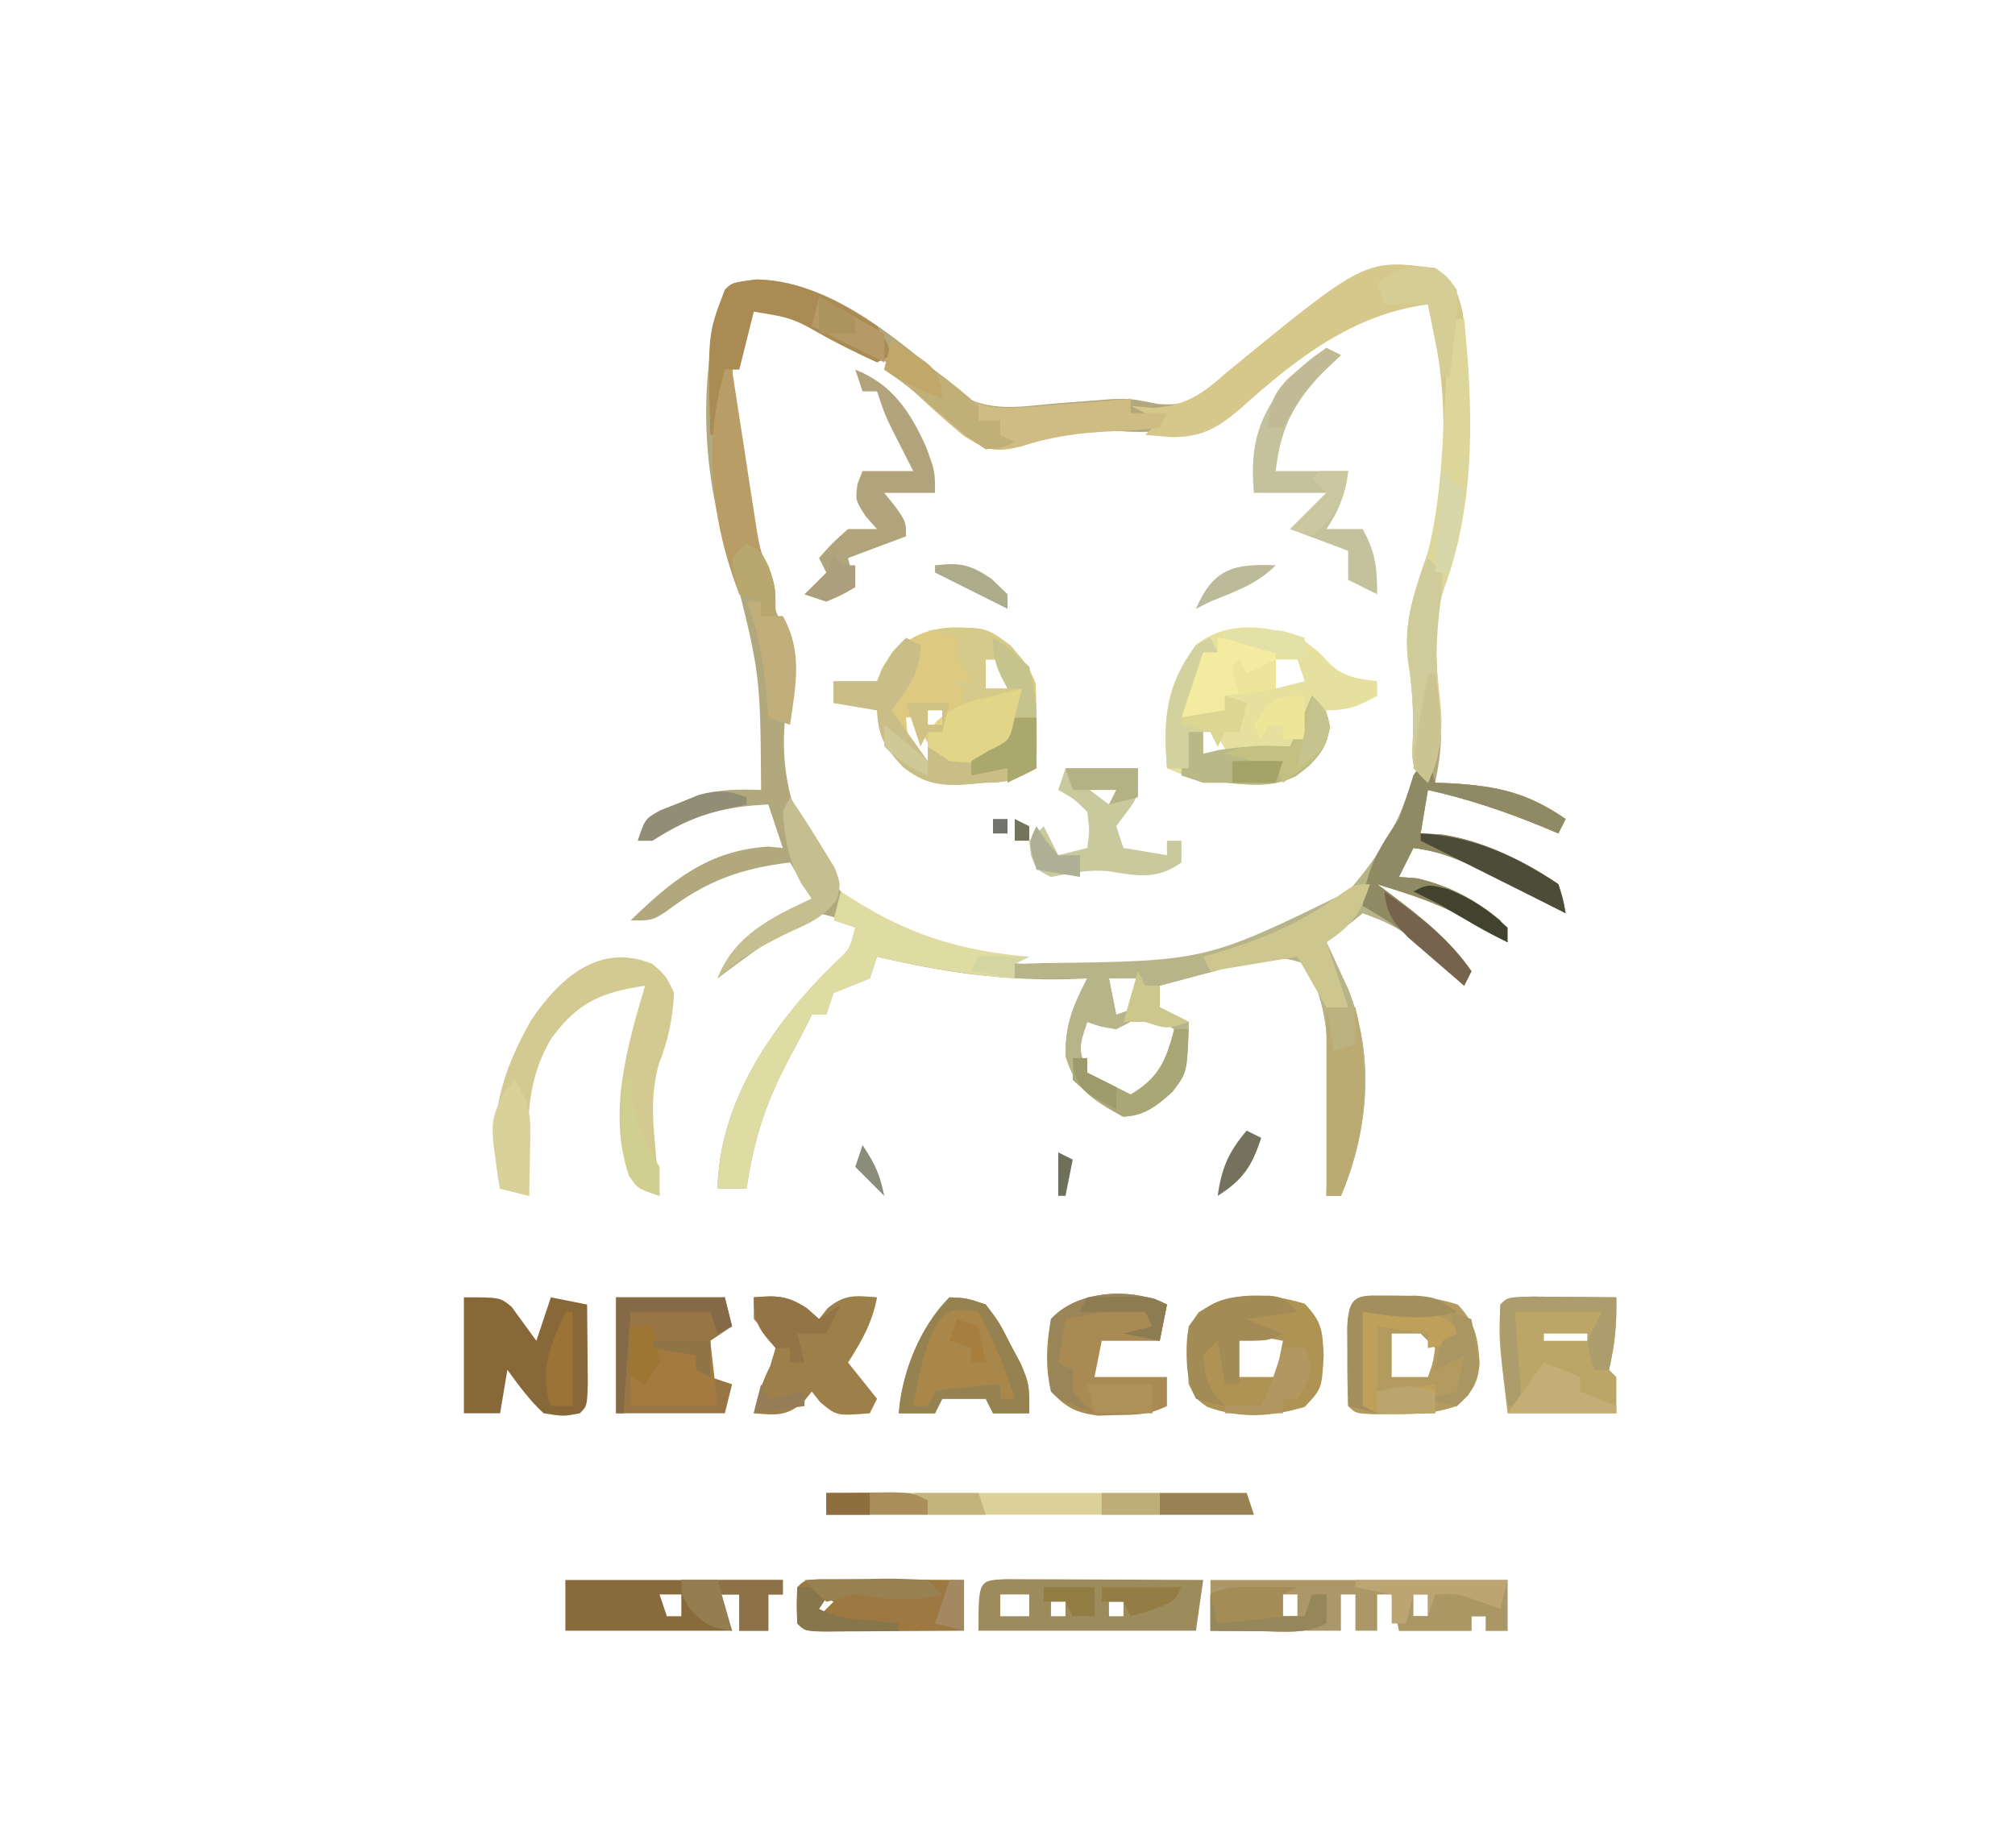 <?xml version="1.0" encoding="UTF-8"?>
<svg version="1.1" xmlns="http://www.w3.org/2000/svg" width="278" height="255">
<path d="M0 0 C2.551 1.783 2.997 2.99 3.766 6.047 C5.445 18.888 4.859 30.451 1.309 42.927 C-0.357 49.284 0.021 54.989 0.738 61.477 C0.992 64.886 0.712 67.671 0 71 C0.713 71.026 1.426 71.052 2.16 71.078 C8.569 71.458 12.7 72.349 18 76 C17.67 76.66 17.34 77.32 17 78 C16.371 77.734 15.742 77.469 15.094 77.195 C9.771 74.999 4.621 73.249 -1 72 C-1.33 73.98 -1.66 75.96 -2 78 C-1.093 78.041 -0.185 78.082 0.75 78.125 C6.556 78.949 12.175 81.75 17 85 C17.655 87.104 17.655 87.104 18 89 C16.903 88.434 15.806 87.868 14.676 87.285 C13.222 86.544 11.767 85.803 10.312 85.062 C9.591 84.689 8.87 84.316 8.127 83.932 C4.435 82.06 1.163 80.517 -3 80 C-3.99 81.98 -3.99 81.98 -5 84 C-4.175 84.062 -3.35 84.124 -2.5 84.188 C1.919 85.213 5.496 87.107 9 90 C9.33 90.99 9.66 91.98 10 93 C7.837 91.959 5.821 90.883 3.812 89.562 C0.045 87.47 -3.892 86.262 -8 85 C-7.397 85.447 -6.793 85.895 -6.172 86.355 C-1.898 89.588 1.903 92.556 5 97 C4.67 97.66 4.34 98.32 4 99 C3.408 98.446 2.817 97.891 2.207 97.32 C1.417 96.596 0.627 95.871 -0.188 95.125 C-0.965 94.406 -1.742 93.686 -2.543 92.945 C-4.977 91.018 -7.075 89.987 -10 89 C-11.65 90.32 -13.3 91.64 -15 93 C-14.584 93.888 -14.584 93.888 -14.16 94.793 C-13.617 95.978 -13.617 95.978 -13.062 97.188 C-12.703 97.965 -12.343 98.742 -11.973 99.543 C-8.311 108.792 -9.176 118.986 -13 128 C-13.66 128 -14.32 128 -15 128 C-14.984 127.35 -14.969 126.701 -14.952 126.031 C-14.889 123.042 -14.851 120.052 -14.812 117.062 C-14.787 116.041 -14.762 115.019 -14.736 113.967 C-14.678 107.889 -14.636 101.311 -18 96 C-22.181 94.237 -26.067 95.796 -30.25 96.938 C-30.995 97.133 -31.74 97.328 -32.508 97.529 C-34.341 98.011 -36.171 98.504 -38 99 C-38 99.99 -38 100.98 -38 102 C-36.02 102.99 -36.02 102.99 -34 104 C-34.237 110.984 -34.237 110.984 -36.262 113.68 C-38.4 115.586 -40.133 116.974 -43.062 117.062 C-47.214 114.786 -49.583 113.381 -51 108.688 C-51 104.23 -50.006 101.931 -48 98 C-48.837 98.035 -49.673 98.07 -50.535 98.105 C-59.829 98.322 -67.969 97.125 -77 95 C-77.495 96.485 -77.495 96.485 -78 98 C-79.667 98.667 -81.333 99.333 -83 100 C-83.33 100.99 -83.66 101.98 -84 103 C-84.66 103 -85.32 103 -86 103 C-86.278 103.565 -86.557 104.129 -86.844 104.711 C-87.611 106.229 -88.402 107.735 -89.219 109.227 C-92.339 115.068 -94.066 120.448 -95 127 C-96.32 127 -97.64 127 -99 127 C-98.755 114.77 -91.16 103.994 -82.688 95.75 C-80.762 94.005 -80.762 94.005 -80 91 C-82.219 89.718 -82.219 89.718 -85 89 C-87.625 89.948 -87.625 89.948 -90.062 91.688 C-90.899 92.228 -91.736 92.768 -92.598 93.324 C-94.769 94.839 -96.897 96.392 -99 98 C-96.663 92.051 -91.548 89.581 -86 87 C-86.99 85.35 -87.98 83.7 -89 82 C-95.862 82.831 -100.566 84.567 -106.09 88.758 C-108 90 -108 90 -111 90 C-105.284 84.451 -100.259 80.329 -92 79.812 C-91.01 79.905 -91.01 79.905 -90 80 C-90.99 77.03 -90.99 77.03 -92 74 C-98.468 74.293 -102.536 75.543 -108 79 C-108.66 79 -109.32 79 -110 79 C-109 76 -109 76 -106.926 74.832 C-106.063 74.496 -105.201 74.159 -104.312 73.812 C-103.463 73.468 -102.614 73.124 -101.738 72.77 C-98.715 71.92 -96.126 71.867 -93 72 C-93.095 56.004 -93.095 56.004 -97.012 40.633 C-101.246 29.353 -101.869 14.39 -98 3 C-97 2 -97 2 -93.688 1.562 C-83.869 1.703 -75.182 8.962 -68 15 C-67.305 15.736 -66.61 16.472 -65.895 17.23 C-61.508 19.912 -57.617 19.149 -52.625 18.688 C-50.784 18.539 -48.943 18.397 -47.102 18.262 C-46.224 18.195 -45.346 18.127 -44.442 18.058 C-42 18 -42 18 -38.223 18.738 C-34.521 19.039 -33.183 18.23 -30.371 15.887 C-29.857 15.429 -29.342 14.971 -28.812 14.5 C-27.688 13.567 -26.559 12.64 -25.426 11.719 C-24.859 11.257 -24.293 10.796 -23.709 10.32 C-17.48 5.509 -8.261 -1.087 0 0 Z M-10.375 6.75 C-10.993 7.055 -11.611 7.36 -12.248 7.674 C-16.354 9.812 -19.577 12.302 -22.968 15.431 C-29.234 21.129 -33.705 22.873 -42.25 22.562 C-44.781 22.406 -47.309 22.227 -49.837 22.043 C-52.633 21.987 -54.933 22.656 -57.562 23.562 C-59.781 24.129 -59.781 24.129 -62 24 C-66.118 21.485 -69.467 18.263 -73 15 C-78.38 10.928 -84.435 6.82 -91 5 C-93.201 5.332 -93.201 5.332 -95 6 C-95.33 7.155 -95.66 8.31 -96 9.5 C-96.278 10.475 -96.278 10.475 -96.562 11.469 C-97.771 18.461 -96.672 24.955 -95.25 31.812 C-95.073 32.697 -94.896 33.581 -94.714 34.492 C-93.736 39.183 -92.562 43.51 -90.688 47.938 C-88.584 53.118 -89.131 57.393 -89.746 62.867 C-90.455 71.612 -87.51 79.245 -82 86 C-69.664 96.995 -53.688 96.886 -38 96 C-26.167 94.924 -15.974 92.092 -8.062 82.688 C-2.317 74.584 -0.847 66.374 -2.375 56.602 C-3.393 50.049 -2.113 45.411 0.008 39.164 C1.388 34.763 1.832 30.59 2 26 C2.04 25.105 2.08 24.211 2.121 23.289 C2.272 16.952 1.495 11.153 0 5 C-4.102 3.279 -6.562 4.848 -10.375 6.75 Z M-45 98 C-44.67 99.65 -44.34 101.3 -44 103 C-43.01 102.67 -42.02 102.34 -41 102 C-41 100.68 -41 99.36 -41 98 C-42.32 98 -43.64 98 -45 98 Z M-40 103 C-41.35 103.633 -42.684 104.301 -44 105 C-46.25 104.625 -46.25 104.625 -48 104 C-49.213 107.603 -49.213 107.603 -48 111 C-45.022 113.263 -45.022 113.263 -42 115 C-38.649 112.766 -37.184 111.738 -36.188 107.75 C-36.126 106.843 -36.064 105.935 -36 105 C-37.765 103.783 -37.765 103.783 -40 103 Z " fill="#B2A87E" transform="translate(198,37)"/>
<path d="M0 0 C0.495 1.98 0.495 1.98 1 4 C1.713 4.026 2.426 4.052 3.16 4.078 C9.569 4.458 13.7 5.349 19 9 C18.67 9.66 18.34 10.32 18 11 C17.371 10.734 16.742 10.469 16.094 10.195 C10.771 7.999 5.621 6.249 0 5 C-0.33 6.98 -0.66 8.96 -1 11 C0.361 11.062 0.361 11.062 1.75 11.125 C7.556 11.949 13.175 14.75 18 18 C18.655 20.104 18.655 20.104 19 22 C17.903 21.434 16.806 20.868 15.676 20.285 C14.222 19.544 12.767 18.803 11.312 18.062 C10.591 17.689 9.87 17.316 9.127 16.932 C5.435 15.06 2.163 13.517 -2 13 C-2.66 14.32 -3.32 15.64 -4 17 C-3.175 17.062 -2.35 17.124 -1.5 17.188 C2.919 18.213 6.496 20.107 10 23 C10.495 24.485 10.495 24.485 11 26 C8.837 24.959 6.821 23.883 4.812 22.562 C1.045 20.47 -2.892 19.262 -7 18 C-6.397 18.447 -5.793 18.895 -5.172 19.355 C-0.898 22.588 2.903 25.556 6 30 C5.67 30.66 5.34 31.32 5 32 C4.408 31.446 3.817 30.891 3.207 30.32 C2.417 29.596 1.627 28.871 0.812 28.125 C0.035 27.406 -0.742 26.686 -1.543 25.945 C-3.977 24.018 -6.075 22.987 -9 22 C-10.65 23.32 -12.3 24.64 -14 26 C-13.723 26.592 -13.446 27.183 -13.16 27.793 C-12.617 28.978 -12.617 28.978 -12.062 30.188 C-11.523 31.353 -11.523 31.353 -10.973 32.543 C-7.311 41.792 -8.176 51.986 -12 61 C-12.66 61 -13.32 61 -14 61 C-13.976 60.026 -13.976 60.026 -13.952 59.031 C-13.889 56.042 -13.851 53.052 -13.812 50.062 C-13.787 49.041 -13.762 48.019 -13.736 46.967 C-13.678 40.889 -13.636 34.311 -17 29 C-21.181 27.237 -25.067 28.796 -29.25 29.938 C-30.368 30.23 -30.368 30.23 -31.508 30.529 C-33.341 31.011 -35.171 31.504 -37 32 C-37 32.99 -37 33.98 -37 35 C-35.68 35.66 -34.36 36.32 -33 37 C-33.237 43.984 -33.237 43.984 -35.262 46.68 C-37.4 48.586 -39.133 49.974 -42.062 50.062 C-46.214 47.786 -48.583 46.381 -50 41.688 C-50 37.23 -49.006 34.931 -47 31 C-50.3 31 -53.6 31 -57 31 C-57 30.34 -57 29.68 -57 29 C-55.742 28.963 -54.484 28.925 -53.188 28.887 C-30.639 28.618 -30.639 28.618 -11 19 C-6.771 14.139 -3.68 9.261 -2 3 C-1.34 2.01 -0.68 1.02 0 0 Z M-44 31 C-43.67 32.65 -43.34 34.3 -43 36 C-42.01 35.67 -41.02 35.34 -40 35 C-40 33.68 -40 32.36 -40 31 C-41.32 31 -42.64 31 -44 31 Z M-39 36 C-40.35 36.633 -41.684 37.301 -43 38 C-45.25 37.625 -45.25 37.625 -47 37 C-48.213 40.603 -48.213 40.603 -47 44 C-44.022 46.263 -44.022 46.263 -41 48 C-37.649 45.766 -36.184 44.738 -35.188 40.75 C-35.126 39.843 -35.064 38.935 -35 38 C-36.765 36.783 -36.765 36.783 -39 36 Z " fill="#B7B489" transform="translate(197,104)"/>
<path d="M0 0 C2.188 1.688 2.188 1.688 3.688 3.312 C5.703 5.16 7.526 5.328 10.188 5.688 C10.188 6.348 10.188 7.008 10.188 7.688 C7.54 9.148 6.293 9.688 3.188 9.688 C3.311 10.409 3.435 11.131 3.562 11.875 C3.188 14.688 3.188 14.688 0.688 17.5 C-3.123 20.396 -6.153 20.069 -10.812 19.688 C-11.803 19.688 -12.793 19.688 -13.812 19.688 C-15.495 19.062 -17.165 18.4 -18.812 17.688 C-19.314 10.764 -19.043 6.328 -14.812 0.688 C-10.656 -2.727 -4.613 -2.153 0 0 Z M-3.812 2.688 C-3.812 4.008 -3.812 5.327 -3.812 6.688 C-2.493 6.357 -1.173 6.027 0.188 5.688 C-0.142 4.697 -0.472 3.708 -0.812 2.688 C-1.802 2.688 -2.792 2.688 -3.812 2.688 Z M-13.812 11.688 C-13.812 13.008 -13.812 14.328 -13.812 15.688 C-12.492 16.017 -11.172 16.348 -9.812 16.688 C-10.781 15.003 -11.782 13.336 -12.812 11.688 C-13.143 11.688 -13.473 11.688 -13.812 11.688 Z " fill="#E5E09D" transform="translate(179.812,88.312)"/>
<path d="M0 0 C3.243 1.699 5.519 3.764 6.875 7.25 C7.053 11.17 7.077 15.077 7 19 C4.353 20.461 3.106 21 0 21 C-1.258 21.103 -2.516 21.206 -3.812 21.312 C-7.058 21.312 -8.861 20.804 -11.438 18.812 C-13.999 16.001 -14.787 14.728 -15 11 C-17.97 10.505 -17.97 10.505 -21 10 C-21 9.01 -21 8.02 -21 7 C-19.02 7 -17.04 7 -15 7 C-14.773 6.402 -14.546 5.804 -14.312 5.188 C-11.161 -0.065 -5.782 -1.208 0 0 Z M0 4 C0 5.32 0 6.64 0 8 C0.99 8 1.98 8 3 8 C2.67 6.68 2.34 5.36 2 4 C1.34 4 0.68 4 0 4 Z M-8 11 C-8 11.66 -8 12.32 -8 13 C-7.34 13 -6.68 13 -6 13 C-6 12.34 -6 11.68 -6 11 C-6.66 11 -7.32 11 -8 11 Z M-11 12 C-10.812 14.445 -10.812 14.445 -10 17 C-8.032 18.36 -8.032 18.36 -6 19 C-7.98 15.535 -7.98 15.535 -10 12 C-10.33 12 -10.66 12 -11 12 Z " fill="#DDCA80" transform="translate(136,87)"/>
<path d="M0 0 C2.551 1.783 2.997 2.99 3.766 6.047 C5.445 18.884 4.869 30.456 1.307 42.927 C-0.367 49.294 0.059 54.986 0.836 61.477 C1.009 65.183 0.395 67.592 -1 71 C-3 69 -3 69 -3.16 66.969 C-3.128 66.154 -3.096 65.339 -3.062 64.5 C-2.966 60.932 -3.169 57.704 -3.75 54.188 C-4.388 48.693 -2.746 44.328 -0.992 39.164 C0.388 34.763 0.832 30.59 1 26 C1.04 25.105 1.08 24.211 1.121 23.289 C1.272 16.952 0.495 11.153 -1 5 C-11.398 6.36 -19.266 12.557 -26.877 19.392 C-30.081 22.109 -32.15 23.315 -36.426 23.32 C-37.605 23.215 -38.785 23.109 -40 23 C-39.34 22.34 -38.68 21.68 -38 21 C-39.32 20.34 -40.64 19.68 -42 19 C-40.973 19.094 -39.945 19.188 -38.887 19.285 C-34.284 18.947 -32.15 17.353 -28.812 14.438 C-9.682 -1.274 -9.682 -1.274 0 0 Z " fill="#D6C78B" transform="translate(198,37)"/>
<path d="M0 0 C13.53 0 27.06 0 41 0 C41 2.31 41 4.62 41 7 C40.01 7 39.02 7 38 7 C38 6.34 38 5.68 38 5 C37.34 5 36.68 5 36 5 C36 5.66 36 6.32 36 7 C32.7 7 29.4 7 26 7 C25.67 5.35 25.34 3.7 25 2 C24.34 2 23.68 2 23 2 C23 3.65 23 5.3 23 7 C22.01 7 21.02 7 20 7 C20 5.35 20 3.7 20 2 C19.34 2 18.68 2 18 2 C18 3.65 18 5.3 18 7 C12.06 7 6.12 7 0 7 C0 4.69 0 2.38 0 0 Z M10 2 C10 2.99 10 3.98 10 5 C10.66 5 11.32 5 12 5 C12 4.01 12 3.02 12 2 C11.34 2 10.68 2 10 2 Z M28 2 C28 2.99 28 3.98 28 5 C28.66 5 29.32 5 30 5 C30 4.01 30 3.02 30 2 C29.34 2 28.68 2 28 2 Z " fill="#AC9769" transform="translate(167,218)"/>
<path d="M0 0 C1.875 1.625 1.875 1.625 3 4 C2.803 7.545 2.224 10.431 0.926 13.734 C-0.167 17.588 -0.005 20.948 0.375 24.875 C0.432 25.563 0.488 26.252 0.547 26.961 C0.687 28.642 0.842 30.321 1 32 C-2 31 -2 31 -3.168 29.281 C-6.235 20.872 -3.45 11.224 -1 3 C-6.995 3.93 -10.127 5.2 -13.812 10.098 C-18.002 16.81 -17.206 24.381 -17 32 C-18.32 31.67 -19.64 31.34 -21 31 C-22.78 22.079 -21.146 15.478 -16.641 7.633 C-12.786 1.976 -7.254 -3.023 0 0 Z " fill="#D2CA91" transform="translate(90,133)"/>
<path d="M0 0 C1.395 0.007 2.789 0.019 4.184 0.035 C4.895 0.04 5.605 0.044 6.338 0.049 C8.099 0.061 9.86 0.079 11.621 0.098 C11.662 2.819 11.606 5.17 11.059 7.848 C10.842 8.961 10.842 8.961 10.621 10.098 C10.951 10.428 11.281 10.758 11.621 11.098 C11.621 12.748 11.621 14.398 11.621 16.098 C6.671 16.098 1.721 16.098 -3.379 16.098 C-4.618 5.876 -4.618 5.876 -4.379 1.098 C-3.379 0.098 -3.379 0.098 0 0 Z M1.621 5.098 C1.621 5.428 1.621 5.758 1.621 6.098 C3.601 6.098 5.581 6.098 7.621 6.098 C7.621 5.768 7.621 5.438 7.621 5.098 C5.641 5.098 3.661 5.098 1.621 5.098 Z " fill="#BCA667" transform="translate(211.379,178.902)"/>
<path d="M0 0 C3.304 0.051 5.712 0.238 8.875 1.25 C11.305 3.842 11.659 5.819 11.891 9.312 C11.689 12.095 10.811 13.41 8.75 15.25 C5.634 16.289 3.391 16.384 0.125 16.375 C-0.857 16.378 -1.84 16.38 -2.852 16.383 C-5.25 16.25 -5.25 16.25 -6.25 15.25 C-6.349 12.918 -6.38 10.584 -6.375 8.25 C-6.378 6.971 -6.38 5.692 -6.383 4.375 C-6.169 -0.648 -4.582 0.074 0 0 Z M-0.25 5.25 C-0.25 7.23 -0.25 9.21 -0.25 11.25 C1.4 11.25 3.05 11.25 4.75 11.25 C5.431 9.358 5.431 9.358 5.75 7.25 C5.09 6.59 4.43 5.93 3.75 5.25 C2.43 5.25 1.11 5.25 -0.25 5.25 Z " fill="#B39B60" transform="translate(192.25,178.75)"/>
<path d="M0 0 C4.95 0 9.9 0 15 0 C15.33 1.32 15.66 2.64 16 4 C15.01 4.66 14.02 5.32 13 6 C12.75 8.584 12.75 8.584 13 11 C13.99 11.33 14.98 11.66 16 12 C15.67 13.32 15.34 14.64 15 16 C10.05 16 5.1 16 0 16 C0 10.72 0 5.44 0 0 Z " fill="#977544" transform="translate(85,179)"/>
<path d="M0 0 C5 0 5 0 6.582 1.312 C7.721 2.875 8.861 4.438 10 6 C10.66 4.02 11.32 2.04 12 0 C13.65 0.33 15.3 0.66 17 1 C17.027 3.312 17.046 5.625 17.062 7.938 C17.074 9.225 17.086 10.513 17.098 11.84 C17 15 17 15 16 16 C13.75 16.438 13.75 16.438 11 16 C9.016 14.155 7.61 12.208 6 10 C5.67 11.98 5.34 13.96 5 16 C3.35 16 1.7 16 0 16 C0 10.72 0 5.44 0 0 Z " fill="#886738" transform="translate(64,179)"/>
<path d="M0 0 C2.419 2.571 2.433 3.664 2.625 7.125 C2.37 11.732 2.37 11.732 0 14.25 C-4.612 15.595 -8.813 15.91 -13.438 14.25 C-15 13.125 -15 13.125 -16 11.125 C-16.466 3.782 -16.466 3.782 -14.625 1.188 C-9.99 -1.843 -5.146 -1.501 0 0 Z M-9 4.125 C-10.296 5.191 -10.296 5.191 -10.062 7.688 C-10.042 8.492 -10.021 9.296 -10 10.125 C-8.02 10.125 -6.04 10.125 -4 10.125 C-3.67 8.475 -3.34 6.825 -3 5.125 C-4.991 4.744 -6.993 4.412 -9 4.125 Z " fill="#AE9355" transform="translate(180,179.875)"/>
<path d="M0 0 C0.641 0.41 1.281 0.82 1.941 1.242 C9.869 6.181 16.758 8.204 26 9 C25.34 9.33 24.68 9.66 24 10 C24 10.66 24 11.32 24 12 C17.501 11.484 11.338 10.533 5 9 C4.67 9.99 4.34 10.98 4 12 C2.333 12.667 0.667 13.333 -1 14 C-1.33 14.99 -1.66 15.98 -2 17 C-2.66 17 -3.32 17 -4 17 C-4.278 17.565 -4.557 18.129 -4.844 18.711 C-5.611 20.229 -6.402 21.735 -7.219 23.227 C-10.339 29.068 -12.066 34.448 -13 41 C-14.32 41 -15.64 41 -17 41 C-16.755 28.77 -9.16 17.994 -0.688 9.75 C1.238 8.005 1.238 8.005 2 5 C1.01 4.67 0.02 4.34 -1 4 C-0.67 2.68 -0.34 1.36 0 0 Z " fill="#DFDCA3" transform="translate(116,123)"/>
<path d="M0 0 C0.33 1.32 0.66 2.64 1 4 C1.713 4.026 2.426 4.052 3.16 4.078 C9.569 4.458 13.7 5.349 19 9 C18.67 9.66 18.34 10.32 18 11 C17.371 10.734 16.742 10.469 16.094 10.195 C10.771 7.999 5.621 6.249 0 5 C-0.33 6.98 -0.66 8.96 -1 11 C0.361 11.062 0.361 11.062 1.75 11.125 C7.556 11.949 13.175 14.75 18 18 C18.655 20.104 18.655 20.104 19 22 C17.903 21.434 16.806 20.868 15.676 20.285 C14.222 19.544 12.767 18.803 11.312 18.062 C10.591 17.689 9.87 17.316 9.127 16.932 C5.435 15.06 2.163 13.517 -2 13 C-2.66 14.32 -3.32 15.64 -4 17 C-3.175 17.062 -2.35 17.124 -1.5 17.188 C2.919 18.213 6.496 20.107 10 23 C10.33 23.99 10.66 24.98 11 26 C8.837 24.959 6.821 23.883 4.812 22.562 C1.045 20.47 -2.892 19.262 -7 18 C-6.095 18.671 -6.095 18.671 -5.172 19.355 C-0.898 22.588 2.903 25.556 6 30 C5.67 30.66 5.34 31.32 5 32 C4.408 31.457 3.817 30.915 3.207 30.355 C2.417 29.64 1.627 28.925 0.812 28.188 C0.035 27.48 -0.742 26.772 -1.543 26.043 C-3.92 24.067 -6.311 22.514 -9 21 C-8.517 15.932 -6.852 13.149 -4 9 C-3.298 7.012 -2.626 5.013 -2 3 C-1.34 2.01 -0.68 1.02 0 0 Z " fill="#8F8A64" transform="translate(197,104)"/>
<path d="M0 0 C3.146 -0.262 4.618 -0.248 7.312 1.5 C8.148 2.243 8.148 2.243 9 3 C9.392 2.505 9.784 2.01 10.188 1.5 C12.551 -0.456 14.014 -0.242 17 0 C16.355 3.485 14.899 6.028 13 9 C14.32 10.65 15.64 12.3 17 14 C16.67 14.66 16.34 15.32 16 16 C11.446 16.369 11.446 16.369 9.188 14.5 C8.796 14.005 8.404 13.51 8 13 C7.608 13.495 7.216 13.99 6.812 14.5 C4.449 16.456 2.986 16.242 0 16 C0.531 13.611 1.147 11.706 2.25 9.5 C2.498 8.675 2.745 7.85 3 7 C1.677 4.847 1.677 4.847 0 3 C0 2.01 0 1.02 0 0 Z " fill="#9D7F4A" transform="translate(104,179)"/>
<path d="M0 0 C1.252 0.005 2.503 0.01 3.793 0.016 C4.789 0.018 4.789 0.018 5.806 0.02 C7.936 0.026 10.065 0.038 12.195 0.051 C13.636 0.056 15.077 0.061 16.517 0.065 C20.056 0.076 23.594 0.093 27.133 0.114 C26.803 2.424 26.473 4.734 26.133 7.114 C16.233 7.114 6.333 7.114 -3.867 7.114 C-3.867 0.153 -3.867 0.153 0 0 Z M-0.867 2.114 C-0.867 3.104 -0.867 4.094 -0.867 5.114 C0.453 5.114 1.773 5.114 3.133 5.114 C3.133 4.124 3.133 3.134 3.133 2.114 C1.813 2.114 0.493 2.114 -0.867 2.114 Z M6.133 2.114 C6.133 3.104 6.133 4.094 6.133 5.114 C6.793 5.114 7.453 5.114 8.133 5.114 C8.133 4.124 8.133 3.134 8.133 2.114 C7.473 2.114 6.813 2.114 6.133 2.114 Z M14.133 3.114 C14.133 3.774 14.133 4.434 14.133 5.114 C14.793 5.114 15.453 5.114 16.133 5.114 C16.133 4.454 16.133 3.794 16.133 3.114 C15.473 3.114 14.813 3.114 14.133 3.114 Z " fill="#9E8B5B" transform="translate(138.867,217.886)"/>
<path d="M0 0 C2.355 0.105 2.355 0.105 5 1 C6.801 3.363 6.801 3.363 8.312 6.312 C8.824 7.278 9.336 8.244 9.863 9.238 C11 12 11 12 11 16 C9.35 16 7.7 16 6 16 C5.67 15.34 5.34 14.68 5 14 C3.02 14 1.04 14 -1 14 C-1.33 14.66 -1.66 15.32 -2 16 C-3.65 16 -5.3 16 -7 16 C-6.567 10.37 -4.076 4.076 0 0 Z " fill="#A9874B" transform="translate(131,179)"/>
<path d="M0 0 C-0.33 1.65 -0.66 3.3 -1 5 C-3.64 5 -6.28 5 -9 5 C-9.33 6.65 -9.66 8.3 -10 10 C-6.7 10 -3.4 10 0 10 C0 11.32 0 12.64 0 14 C-2.44 15.22 -4.153 15.202 -6.875 15.25 C-7.739 15.276 -8.602 15.302 -9.492 15.328 C-12.562 14.926 -13.865 14.237 -16 12 C-16.81 8.603 -16.645 5.423 -16 2 C-12.341 -2.014 -4.82 -2.41 0 0 Z " fill="#A88A52" transform="translate(161,180)"/>
<path d="M0 0 C19.14 0 38.28 0 58 0 C58.495 1.485 58.495 1.485 59 3 C39.53 3 20.06 3 0 3 C0 2.01 0 1.02 0 0 Z " fill="#DCD198" transform="translate(114,206)"/>
<path d="M0 0 C9.9 0 19.8 0 30 0 C30 0.66 30 1.32 30 2 C29.34 2 28.68 2 28 2 C28 3.65 28 5.3 28 7 C26.68 7 25.36 7 24 7 C24 5.35 24 3.7 24 2 C23.01 2 22.02 2 21 2 C21.66 3.65 22.32 5.3 23 7 C15.333 7 7.667 7 0 7 C0 4.69 0 2.38 0 0 Z M13 2 C13.33 2.99 13.66 3.98 14 5 C14.66 5 15.32 5 16 5 C16 4.01 16 3.02 16 2 C15.01 2 14.02 2 13 2 Z " fill="#886B3C" transform="translate(78,218)"/>
<path d="M0 0 C0.33 0 0.66 0 1 0 C2.229 12.488 2.661 25.016 -1.688 37 C-3.439 42.098 -2.925 47.03 -2.333 52.293 C-1.874 56.729 -2.304 59.878 -4 64 C-6 62 -6 62 -6.16 59.969 C-6.112 58.747 -6.112 58.747 -6.062 57.5 C-5.966 53.932 -6.169 50.704 -6.75 47.188 C-7.229 42.964 -6.518 40.08 -5.09 36.098 C-2.743 28.819 -2.169 21.855 -1.812 14.25 C-1.677 11.755 -1.538 9.26 -1.395 6.766 C-1.315 5.138 -1.315 5.138 -1.234 3.478 C-1 1 -1 1 0 0 Z " fill="#DDD69B" transform="translate(201,44)"/>
<path d="M0 0 C0.916 0.005 1.833 0.01 2.777 0.016 C3.766 0.019 4.756 0.022 5.775 0.026 C6.816 0.034 7.857 0.042 8.929 0.051 C10.497 0.058 10.497 0.058 12.095 0.065 C14.686 0.077 17.276 0.093 19.867 0.114 C19.867 2.424 19.867 4.734 19.867 7.114 C16.221 7.142 12.575 7.16 8.929 7.176 C7.368 7.189 7.368 7.189 5.775 7.201 C4.786 7.205 3.796 7.208 2.777 7.211 C1.402 7.219 1.402 7.219 0 7.227 C-2.133 7.114 -2.133 7.114 -3.133 6.114 C-3.258 3.614 -3.258 3.614 -3.133 1.114 C-2.133 0.114 -2.133 0.114 0 0 Z M-0.133 2.114 C-0.133 3.104 -0.133 4.094 -0.133 5.114 C0.527 4.454 1.187 3.794 1.867 3.114 C1.207 2.784 0.547 2.454 -0.133 2.114 Z " fill="#9D7840" transform="translate(113.133,217.886)"/>
<path d="M0 0 C3.234 2.079 5.856 3.849 8.531 6.656 C12.149 9.703 15.436 9.385 19.992 9.084 C20.944 8.994 21.895 8.905 22.875 8.812 C23.85 8.742 24.824 8.672 25.828 8.6 C28.222 8.424 30.61 8.223 33 8 C33 8.66 33 9.32 33 10 C34.65 10 36.3 10 38 10 C37.67 10.66 37.34 11.32 37 12 C34.191 12.344 34.191 12.344 30.562 12.5 C25.978 12.713 22.155 13.182 17.812 14.625 C14.231 15.467 13.261 15.159 10.047 13.195 C7.245 10.9 4.622 8.496 2 6 C1.01 5.34 0.02 4.68 -1 4 C-0.67 2.68 -0.34 1.36 0 0 Z " fill="#CFBC83" transform="translate(123,47)"/>
<path d="M0 0 C0.66 0.33 1.32 0.66 2 1 C2 4.999 0.274 6.802 -2 10 C0.475 13.465 0.475 13.465 3 17 C3 16.34 3 15.68 3 15 C5.97 15.33 8.94 15.66 12 16 C12.433 15.175 12.866 14.35 13.312 13.5 C13.869 12.675 14.426 11.85 15 11 C15.99 11 16.98 11 18 11 C18 13.31 18 15.62 18 18 C15.353 19.461 14.106 20 11 20 C9.742 20.103 8.484 20.206 7.188 20.312 C3.942 20.312 2.139 19.804 -0.438 17.812 C-2.999 15.001 -3.787 13.728 -4 10 C-6.97 9.505 -6.97 9.505 -10 9 C-10 8.01 -10 7.02 -10 6 C-8.02 6 -6.04 6 -4 6 C-3.711 5.381 -3.422 4.763 -3.125 4.125 C-2 2 -2 2 0 0 Z " fill="#C9BE87" transform="translate(125,88)"/>
<path d="M0 0 C6.121 0.056 11.695 3.089 16.688 6.438 C18.039 8.641 18.039 8.641 18.688 10.438 C17.698 10.932 17.698 10.932 16.688 11.438 C14.313 10.357 12.044 9.232 9.75 8 C4.996 5.309 4.996 5.309 -0.312 4.438 C-0.973 7.077 -1.633 9.717 -2.312 12.438 C-2.973 12.438 -3.632 12.438 -4.312 12.438 C-4.643 15.408 -4.973 18.378 -5.312 21.438 C-5.643 21.438 -5.973 21.438 -6.312 21.438 C-6.687 7.584 -6.687 7.584 -4.312 1.438 C-3.312 0.438 -3.312 0.438 0 0 Z " fill="#AB8B54" transform="translate(104.312,38.562)"/>
<path d="M0 0 C0.66 0.33 1.32 0.66 2 1 C0.855 2.083 0.855 2.083 -0.312 3.188 C-4.517 7.588 -6.295 10.935 -7 17 C-3.7 17 -0.4 17 3 17 C2.453 20.375 1.945 22.082 0 25 C1.65 25 3.3 25 5 25 C6.783 28.231 7 30.325 7 34 C5.68 33.34 4.36 32.68 3 32 C3 30.68 3 29.36 3 28 C0.36 27.01 -2.28 26.02 -5 25 C-3.35 23.35 -1.7 21.7 0 20 C-3.3 20 -6.6 20 -10 20 C-10.608 13.195 -9.339 9.3 -5 4 C-2.188 1.5 -2.188 1.5 0 0 Z " fill="#C3C29C" transform="translate(183,48)"/>
<path d="M0 0 C5.066 1.99 7.58 5.807 9.75 10.625 C11 14 11 14 11 17 C8.69 17 6.38 17 4 17 C4.495 17.619 4.99 18.238 5.5 18.875 C7 21 7 21 7 23 C4.36 23.99 1.72 24.98 -1 26 C-0.67 27.32 -0.34 28.64 0 30 C-1.812 31.062 -1.812 31.062 -4 32 C-4.99 31.67 -5.98 31.34 -7 31 C-6.01 30.01 -5.02 29.02 -4 28 C-4.33 27.34 -4.66 26.68 -5 26 C-3.25 24 -3.25 24 -1 22 C0.32 22 1.64 22 3 22 C2.227 21.134 2.227 21.134 1.438 20.25 C0 18 0 18 0.312 15.75 C0.539 15.172 0.766 14.595 1 14 C3.31 14 5.62 14 8 14 C7.723 13.457 7.446 12.915 7.16 12.355 C6.798 11.64 6.436 10.925 6.062 10.188 C5.703 9.48 5.343 8.772 4.973 8.043 C4 6 4 6 3 3 C2.34 3 1.68 3 1 3 C0.67 2.01 0.34 1.02 0 0 Z " fill="#B1A47C" transform="translate(118,51)"/>
<path d="M0 0 C3.3 0 6.6 0 10 0 C10 4 10 4 8.438 6.062 C7.963 6.702 7.489 7.341 7 8 C7.33 8.99 7.66 9.98 8 11 C10.97 11.495 10.97 11.495 14 12 C14 11.34 14 10.68 14 10 C14.66 10 15.32 10 16 10 C16 10.99 16 11.98 16 13 C12.595 15.412 10.013 14.869 6.031 14.223 C3.247 13.918 0.734 14.479 -2 15 C-4 14 -4 14 -4.75 12.062 C-4.832 11.382 -4.915 10.701 -5 10 C-4.34 9.34 -3.68 8.68 -3 8 C-2.34 9.32 -1.68 10.64 -1 12 C0.32 11.67 1.64 11.34 3 11 C3.334 8.626 3.334 8.626 3 6 C1.1 4.157 1.1 4.157 -1 3 C-0.67 2.01 -0.34 1.02 0 0 Z M2 2 C3.32 2.99 4.64 3.98 6 5 C6.66 4.01 7.32 3.02 8 2 C6.02 2 4.04 2 2 2 Z " fill="#C9C99E" transform="translate(147,106)"/>
<path d="M0 0 C0.99 0 1.98 0 3 0 C3 0.66 3 1.32 3 2 C5.64 2 8.28 2 11 2 C11.33 4.97 11.66 7.94 12 11 C8.04 11 4.08 11 0 11 C0 7.37 0 3.74 0 0 Z " fill="#A47A40" transform="translate(87,183)"/>
<path d="M0 0 C0.33 0 0.66 0 1 0 C1.111 0.731 1.221 1.462 1.335 2.216 C1.842 5.541 2.359 8.864 2.875 12.188 C3.136 13.913 3.136 13.913 3.402 15.674 C3.576 16.786 3.75 17.897 3.93 19.043 C4.087 20.064 4.244 21.085 4.406 22.137 C4.912 25.011 4.912 25.011 6.067 27.622 C7 30 7 30 7 34 C6.34 34 5.68 34 5 34 C5 33.34 5 32.68 5 32 C4.01 31.67 3.02 31.34 2 31 C-1.869 20.963 -3.013 10.311 0 0 Z " fill="#B99D66" transform="translate(100,51)"/>
<path d="M0 0 C6.875 0.875 6.875 0.875 8 2 C8.041 3.666 8.043 5.334 8 7 C5.69 7.33 3.38 7.66 1 8 C1.33 8.99 1.66 9.98 2 11 C-0.31 11 -2.62 11 -5 11 C-4.502 7.265 -4.125 5.188 -2 2 C-1.34 2 -0.68 2 0 2 C0 1.34 0 0.68 0 0 Z " fill="#F3ECA0" transform="translate(168,88)"/>
<path d="M0 0 C1.32 0 2.64 0 4 0 C6.042 9.025 5.617 17.474 2 26 C1.34 26 0.68 26 0 26 C0 17.42 0 8.84 0 0 Z " fill="#BBAA72" transform="translate(183,139)"/>
<path d="M0 0 C-1.269 3.914 -2.512 5.791 -6 8 C-5.01 10.97 -4.02 13.94 -3 17 C-3.99 17 -4.98 17 -6 17 C-7.98 13.535 -7.98 13.535 -10 10 C-13.96 10.66 -17.92 11.32 -22 12 C-22.33 11.34 -22.66 10.68 -23 10 C-21.857 9.671 -21.857 9.671 -20.691 9.336 C-14.311 7.377 -9.117 5.149 -3.742 1.172 C-2 0 -2 0 0 0 Z " fill="#CDC78F" transform="translate(189,122)"/>
<path d="M0 0 C2 2 2 2 2.5 4.312 C1.887 7.608 0.5 9.053 -2.145 11.062 C-5.467 12.741 -8.333 12.301 -12 12 C-12.99 12 -13.98 12 -15 12 C-15.99 11.67 -16.98 11.34 -18 11 C-18 8.69 -18 6.38 -18 4 C-17.01 4 -16.02 4 -15 4 C-15 5.32 -15 6.64 -15 8 C-14.319 7.835 -13.639 7.67 -12.938 7.5 C-9.584 6.929 -6.396 6.933 -3 7 C-2.01 4.69 -1.02 2.38 0 0 Z " fill="#B9B987" transform="translate(181,96)"/>
<path d="M0 0 C2.355 0.105 2.355 0.105 5 1 C6.801 3.363 6.801 3.363 8.312 6.312 C8.824 7.278 9.336 8.244 9.863 9.238 C11 12 11 12 11 16 C9.35 16 7.7 16 6 16 C5.67 15.34 5.34 14.68 5 14 C3.02 14 1.04 14 -1 14 C-1.33 14.66 -1.66 15.32 -2 16 C-3.65 16 -5.3 16 -7 16 C-6.567 10.37 -4.076 4.076 0 0 Z M-1.625 3.438 C-3.596 7.11 -4.26 10.923 -5 15 C-4.34 15 -3.68 15 -3 15 C-2.67 14.34 -2.34 13.68 -2 13 C0.066 12.586 0.066 12.586 2.562 12.375 C3.389 12.3 4.215 12.225 5.066 12.148 C6.024 12.075 6.024 12.075 7 12 C7 12.66 7 13.32 7 14 C7.66 14 8.32 14 9 14 C7.689 9.766 6.056 5.926 4 2 C0.138 1.558 0.138 1.558 -1.625 3.438 Z " fill="#968151" transform="translate(131,179)"/>
<path d="M0 0 C-0.599 6.345 -0.599 6.345 -2.188 8.938 C-4.881 10.516 -6.94 10.319 -10 10 C-10.99 9.34 -11.98 8.68 -13 8 C-13 6 -13 6 -11.754 4.48 C-9.856 2.879 -8.271 2.137 -5.938 1.312 C-5.245 1.061 -4.553 0.81 -3.84 0.551 C-2 0 -2 0 0 0 Z " fill="#E2D588" transform="translate(141,95)"/>
<path d="M0 0 C9.354 -0.492 9.354 -0.492 12.625 2 C13.079 2.66 13.533 3.32 14 4 C12.35 4.33 10.7 4.66 9 5 C9 4.34 9 3.68 9 3 C6.69 2.67 4.38 2.34 2 2 C2 4.97 2 7.94 2 11 C4.64 10.67 7.28 10.34 10 10 C10 11.32 10 12.64 10 14 C2.25 14.125 2.25 14.125 0 13 C0 8.71 0 4.42 0 0 Z " fill="#BEA05B" transform="translate(188,181)"/>
<path d="M0 0 C1.052 -0.021 1.052 -0.021 2.125 -0.043 C4 0.188 4 0.188 6 2.188 C3.69 2.518 1.38 2.848 -1 3.188 C1.475 4.178 1.475 4.178 4 5.188 C2 6.188 2 6.188 -2 6.188 C-2 8.168 -2 10.148 -2 12.188 C-2.66 12.188 -3.32 12.188 -4 12.188 C-4.33 10.207 -4.66 8.227 -5 6.188 C-5.66 6.848 -6.32 7.508 -7 8.188 C-6.67 11.485 -6.377 12.81 -4 15.188 C-5.938 14.812 -5.938 14.812 -8 14.188 C-9.588 11.012 -9.411 7.646 -9 4.188 C-6.589 0.79 -4.039 0.037 0 0 Z " fill="#A38B55" transform="translate(173,178.812)"/>
<path d="M0 0 C0.66 0.66 1.32 1.32 2 2 C1.941 4.434 1.941 4.434 1.562 7.438 C1.109 11.729 1.045 15.592 1.562 19.875 C2.051 24.099 1.814 27.052 0 31 C-2 29 -2 29 -2.16 26.969 C-2.128 26.154 -2.096 25.339 -2.062 24.5 C-1.969 20.875 -2.16 17.523 -2.688 13.938 C-3.296 8.749 -2.029 4.746 0 0 Z " fill="#CFCB9A" transform="translate(197,77)"/>
<path d="M0 0 C0.91 0.009 1.82 0.018 2.758 0.027 C3.456 0.039 4.155 0.051 4.875 0.062 C3.885 0.557 3.885 0.557 2.875 1.062 C2.875 2.053 2.875 3.042 2.875 4.062 C3.865 4.062 4.855 4.062 5.875 4.062 C6.205 3.072 6.535 2.083 6.875 1.062 C7.535 1.062 8.195 1.062 8.875 1.062 C8.875 2.382 8.875 3.703 8.875 5.062 C5.872 6.564 3.084 6.155 -0.25 6.125 C-1.531 6.116 -2.813 6.107 -4.133 6.098 C-5.614 6.08 -5.614 6.08 -7.125 6.062 C-7.125 4.412 -7.125 2.763 -7.125 1.062 C-4.6 -0.2 -2.813 -0.036 0 0 Z " fill="#A38C55" transform="translate(174.125,218.938)"/>
<path d="M0 0 C1.638 2.456 3.231 4.907 4.75 7.438 C5.454 8.58 5.454 8.58 6.172 9.746 C7 12 7 12 6.441 14.129 C4.613 16.503 2.918 17.288 0.188 18.5 C-3.651 20.294 -6.825 22.143 -10 25 C-7.663 19.051 -2.548 16.581 3 14 C2.526 13.319 2.051 12.639 1.562 11.938 C-0.239 8.55 -0.713 5.809 -1 2 C-0.67 1.34 -0.34 0.68 0 0 Z " fill="#C5BF8F" transform="translate(109,110)"/>
<path d="M0 0 C4.271 2.745 8.23 5.589 12 9 C12 9.66 12 10.32 12 11 C12.99 11 13.98 11 15 11 C15 11.66 15 12.32 15 13 C15.66 13.33 16.32 13.66 17 14 C15.348 14.77 15.348 14.77 13 15 C10.309 13.199 10.309 13.199 7.438 10.688 C4.667 8.293 2.049 6.032 -1 4 C-0.67 2.68 -0.34 1.36 0 0 Z " fill="#C0AF76" transform="translate(123,47)"/>
<path d="M0 0 C7.768 -0.67 7.768 -0.67 11.438 2.062 C14.42 5.481 14.825 7.531 15 12 C14.01 12 13.02 12 12 12 C12.33 10.68 12.66 9.36 13 8 C10.36 8.66 7.72 9.32 5 10 C5 9.34 5 8.68 5 8 C4.34 7.67 3.68 7.34 3 7 C3.99 7 4.98 7 6 7 C5.34 6.01 4.68 5.02 4 4 C4 3.01 4 2.02 4 1 C2.68 0.67 1.36 0.34 0 0 Z M8 4 C8 5.32 8 6.64 8 8 C8.99 8 9.98 8 11 8 C10.67 6.68 10.34 5.36 10 4 C9.34 4 8.68 4 8 4 Z " fill="#D5CA8A" transform="translate(128,87)"/>
<path d="M0 0 C1.395 0.007 2.789 0.019 4.184 0.035 C4.895 0.04 5.605 0.044 6.338 0.049 C8.099 0.061 9.86 0.079 11.621 0.098 C11.668 3.594 11.402 6.683 10.621 10.098 C9.961 10.098 9.301 10.098 8.621 10.098 C7.996 8.348 7.996 8.348 7.621 6.098 C8.281 4.778 8.941 3.458 9.621 2.098 C5.661 2.098 1.701 2.098 -2.379 2.098 C-2.049 6.388 -1.719 10.678 -1.379 15.098 C-2.039 15.098 -2.699 15.098 -3.379 15.098 C-4.028 10.394 -4.611 5.858 -4.379 1.098 C-3.379 0.098 -3.379 0.098 0 0 Z " fill="#AD9D6D" transform="translate(211.379,178.902)"/>
<path d="M0 0 C4.62 0 9.24 0 14 0 C14 0.66 14 1.32 14 2 C13.34 2 12.68 2 12 2 C12 3.65 12 5.3 12 7 C10.68 7 9.36 7 8 7 C8 5.35 8 3.7 8 2 C7.01 2 6.02 2 5 2 C5.66 3.65 6.32 5.3 7 7 C4.202 6.614 3.179 6.199 1.25 4.062 C0 2 0 2 0 0 Z " fill="#8D7247" transform="translate(94,218)"/>
<path d="M0 0 C0.977 -0.014 1.954 -0.028 2.961 -0.043 C5.625 0.188 5.625 0.188 8.625 2.188 C4.014 3.484 0.287 2.899 -4.375 2.188 C-4.375 6.478 -4.375 10.768 -4.375 15.188 C-3.715 15.518 -3.055 15.848 -2.375 16.188 C-3.695 15.857 -5.015 15.527 -6.375 15.188 C-6.402 12.875 -6.421 10.563 -6.438 8.25 C-6.449 6.962 -6.461 5.674 -6.473 4.348 C-6.314 -0.778 -4.646 0.03 0 0 Z " fill="#A38F5D" transform="translate(192.375,178.812)"/>
<path d="M0 0 C0.33 0.66 0.66 1.32 1 2 C0.34 2 -0.32 2 -1 2 C-1.99 4.97 -2.98 7.94 -4 11 C-2.02 10.67 -0.04 10.34 2 10 C2 9.34 2 8.68 2 8 C2.99 8.33 3.98 8.66 5 9 C4.67 10.32 4.34 11.64 4 13 C3.34 13 2.68 13 2 13 C1.67 13.66 1.34 14.32 1 15 C0.67 14.34 0.34 13.68 0 13 C-0.99 13 -1.98 13 -3 13 C-3 14.65 -3 16.3 -3 18 C-3.99 18 -4.98 18 -6 18 C-6.504 11.049 -6.135 6.716 -2 1 C-1.34 0.67 -0.68 0.34 0 0 Z " fill="#D3D19D" transform="translate(167,88)"/>
<path d="M0 0 C0.66 0 1.32 0 2 0 C1.764 6.023 1.764 6.023 -0.262 8.613 C-2.405 10.53 -4.117 11.973 -7.062 12.062 C-9.688 10.623 -11.822 9.057 -14 7 C-14 6.01 -14 5.02 -14 4 C-13.34 4 -12.68 4 -12 4 C-12 4.66 -12 5.32 -12 6 C-11.072 6.464 -11.072 6.464 -10.125 6.938 C-8.75 7.625 -7.375 8.312 -6 9 C-2.077 6.646 -1.161 4.355 0 0 Z " fill="#AAA777" transform="translate(162,142)"/>
<path d="M0 0 C-0.33 1.65 -0.66 3.3 -1 5 C-2.65 4.67 -4.3 4.34 -6 4 C-4.68 3.67 -3.36 3.34 -2 3 C-2.33 2.34 -2.66 1.68 -3 1 C-8.578 0.875 -8.578 0.875 -14 2 C-14.33 3.98 -14.66 5.96 -15 8 C-14.34 8.33 -13.68 8.66 -13 9 C-13 9.99 -13 10.98 -13 12 C-11.562 13.688 -11.562 13.688 -10 15 C-14.875 13.125 -14.875 13.125 -16 12 C-16.424 8.619 -16.469 5.377 -16 2 C-12.341 -2.014 -4.82 -2.41 0 0 Z " fill="#9A8558" transform="translate(161,180)"/>
<path d="M0 0 C1.676 1.133 1.676 1.133 3 3 C3.074 5.918 3.074 5.918 2.688 9.188 C2.568 10.274 2.448 11.361 2.324 12.48 C2.217 13.312 2.11 14.143 2 15 C1.67 15 1.34 15 1 15 C0.34 11.7 -0.32 8.4 -1 5 C-2.98 5 -4.96 5 -7 5 C-7.33 4.01 -7.66 3.02 -8 2 C-4.767 -0.155 -3.748 -0.469 0 0 Z " fill="#D4CD95" transform="translate(198,37)"/>
<path d="M0 0 C0.66 -0.33 1.32 -0.66 2 -1 C2.33 0.98 2.66 2.96 3 5 C2.01 5 1.02 5 0 5 C0 4.34 0 3.68 0 3 C-0.66 3 -1.32 3 -2 3 C-2 3.66 -2 4.32 -2 5 C-5.3 5 -8.6 5 -12 5 C-11.67 4.34 -11.34 3.68 -11 3 C-9.68 3 -8.36 3 -7 3 C-7 2.01 -7 1.02 -7 0 C-3.781 -1.073 -3.098 -0.799 0 0 Z " fill="#AA9764" transform="translate(205,220)"/>
<path d="M0 0 C6.93 0 13.86 0 21 0 C20.67 1.32 20.34 2.64 20 4 C19.072 3.67 18.144 3.34 17.188 3 C14.08 1.85 14.08 1.85 11 2 C10.67 2.99 10.34 3.98 10 5 C10 4.01 10 3.02 10 2 C9.34 2 8.68 2 8 2 C7.67 3.32 7.34 4.64 7 6 C6.34 6 5.68 6 5 6 C5 4.68 5 3.36 5 2 C3.35 1.67 1.7 1.34 0 1 C0 0.67 0 0.34 0 0 Z " fill="#BCA572" transform="translate(187,218)"/>
<path d="M0 0 C0.66 0 1.32 0 2 0 C2 0.66 2 1.32 2 2 C2.99 2 3.98 2 5 2 C7.804 6.948 6.774 11.617 6 17 C5.01 16.67 4.02 16.34 3 16 C2.951 15.348 2.902 14.695 2.852 14.023 C2.428 9.067 1.843 4.67 0 0 Z " fill="#C1AE7A" transform="translate(103,83)"/>
<path d="M0 0 C2.475 0.99 2.475 0.99 5 2 C5 2.66 5 3.32 5 4 C7.475 4.99 7.475 4.99 10 6 C10 6.33 10 6.66 10 7 C5.05 7 0.1 7 -5 7 C-3.35 4.69 -1.7 2.38 0 0 Z " fill="#C5AE75" transform="translate(213,188)"/>
<path d="M0 0 C3.146 -0.262 4.618 -0.248 7.312 1.5 C8.148 2.243 8.148 2.243 9 3 C9.99 2.34 10.98 1.68 12 1 C11.34 2.32 10.68 3.64 10 5 C8.68 5 7.36 5 6 5 C6.33 6.32 6.66 7.64 7 9 C6.34 9 5.68 9 5 9 C5 8.34 5 7.68 5 7 C4.34 7 3.68 7 3 7 C0.704 4.439 0 3.52 0 0 Z " fill="#927446" transform="translate(104,179)"/>
<path d="M0 0 C2.421 3.632 2.21 5.383 2.125 9.688 C2.107 10.867 2.089 12.046 2.07 13.262 C2.036 14.617 2.036 14.617 2 16 C0.68 15.67 -0.64 15.34 -2 15 C-3.453 5.985 -3.453 5.985 -1.562 1.875 C-1.047 1.256 -0.531 0.637 0 0 Z " fill="#D8D199" transform="translate(71,149)"/>
<path d="M0 0 C6.953 0.316 13.254 3.13 19 7 C19.655 9.104 19.655 9.104 20 11 C13.333 7.667 6.667 4.333 0 1 C0 0.67 0 0.34 0 0 Z " fill="#4D4C39" transform="translate(196,115)"/>
<path d="M0 0 C1.958 -0.027 3.917 -0.046 5.875 -0.062 C6.966 -0.074 8.056 -0.086 9.18 -0.098 C12 0 12 0 14 1 C14 1.66 14 2.32 14 3 C9.38 3 4.76 3 0 3 C0 2.01 0 1.02 0 0 Z " fill="#AB8F5A" transform="translate(114,206)"/>
<path d="M0 0 C4.95 0 9.9 0 15 0 C15.33 1.32 15.66 2.64 16 4 C15.01 4.495 15.01 4.495 14 5 C13.67 4.01 13.34 3.02 13 2 C9.37 2 5.74 2 2 2 C1.67 6.62 1.34 11.24 1 16 C0.67 16 0.34 16 0 16 C0 10.72 0 5.44 0 0 Z " fill="#846A46" transform="translate(85,179)"/>
<path d="M0 0 C2 2 2 2 2.5 4.312 C1.734 8.429 -0.676 9.576 -4 12 C-4.33 11.34 -4.66 10.68 -5 10 C-7.314 9.269 -9.648 8.599 -12 8 C-9.043 6.522 -6.258 6.94 -3 7 C-2.01 4.69 -1.02 2.38 0 0 Z " fill="#C4C081" transform="translate(181,96)"/>
<path d="M0 0 C3.96 0 7.92 0 12 0 C12.33 0.99 12.66 1.98 13 3 C8.71 3 4.42 3 0 3 C0 2.01 0 1.02 0 0 Z " fill="#988253" transform="translate(160,206)"/>
<path d="M0 0 C0.99 0.33 1.98 0.66 3 1 C4.354 8.385 4.354 8.385 2.562 11.5 C2.047 11.995 1.531 12.49 1 13 C-0.32 12.67 -1.64 12.34 -3 12 C-1.68 11.67 -0.36 11.34 1 11 C1.33 9.35 1.66 7.7 2 6 C0.02 6.99 0.02 6.99 -2 8 C-1.625 6.062 -1.625 6.062 -1 4 C-0.34 3.67 0.32 3.34 1 3 C0.67 2.01 0.34 1.02 0 0 Z " fill="#A99662" transform="translate(200,181)"/>
<path d="M0 0 C0.99 0 1.98 0 3 0 C3 2.31 3 4.62 3 7 C1.02 7.99 1.02 7.99 -1 9 C-1 8.34 -1 7.68 -1 7 C-2.65 7.33 -4.3 7.66 -6 8 C-6 7.34 -6 6.68 -6 6 C-5.196 5.526 -4.391 5.051 -3.562 4.562 C-0.708 3.2 -0.708 3.2 0 0 Z " fill="#ABA86D" transform="translate(140,99)"/>
<path d="M0 0 C2.97 1.65 5.94 3.3 9 5 C9 6.32 9 7.64 9 9 C5.7 7.35 2.4 5.7 -1 4 C-0.67 2.68 -0.34 1.36 0 0 Z " fill="#B59A68" transform="translate(113,41)"/>
<path d="M0 0 C2.97 0 5.94 0 9 0 C9 1.32 9 2.64 9 4 C6.36 4 3.72 4 1 4 C0.67 2.68 0.34 1.36 0 0 Z " fill="#AE9157" transform="translate(150,191)"/>
<path d="M0 0 C0.99 0 1.98 0 3 0 C4 3 4 3 3.062 5.188 C2.712 5.786 2.361 6.384 2 7 C1.34 7 0.68 7 0 7 C0 7.66 0 8.32 0 9 C-2.64 9 -5.28 9 -8 9 C-8 8.67 -8 8.34 -8 8 C-6.35 8 -4.7 8 -3 8 C-1.71 5.419 -0.894 2.74 0 0 Z " fill="#B19860" transform="translate(177,186)"/>
<path d="M0 0 C0.33 0 0.66 0 1 0 C1.103 1.052 1.206 2.104 1.312 3.188 C1.987 6.93 3.034 8.837 5 12 C5 13.32 5 14.64 5 16 C2 15 2 15 0.82 13.297 C-0.182 10.491 -0.196 8.223 -0.125 5.25 C-0.098 3.773 -0.098 3.773 -0.07 2.266 C-0.047 1.518 -0.024 0.77 0 0 Z " fill="#D1CF90" transform="translate(86,149)"/>
<path d="M0 0 C4.637 3.275 8.685 6.304 12 11 C11.67 11.66 11.34 12.32 11 13 C9.345 11.594 7.701 10.175 6.062 8.75 C5.146 7.961 4.229 7.172 3.285 6.359 C1.085 4.087 0.332 3.077 0 0 Z " fill="#75634D" transform="translate(191,123)"/>
<path d="M0 0 C0.33 1.32 0.66 2.64 1 4 C2.048 3.892 2.048 3.892 3.117 3.781 C4.027 3.688 4.937 3.596 5.875 3.5 C7.232 3.361 7.232 3.361 8.617 3.219 C11 3 11 3 13 3 C13.33 2.01 13.66 1.02 14 0 C14.66 0 15.32 0 16 0 C16 1.32 16 2.64 16 4 C12.997 5.502 10.209 5.093 6.875 5.062 C5.594 5.053 4.312 5.044 2.992 5.035 C1.511 5.018 1.511 5.018 0 5 C0 3.35 0 1.7 0 0 Z " fill="#96875B" transform="translate(167,220)"/>
<path d="M0 0 C0.33 0 0.66 0 1 0 C1 4.29 1 8.58 1 13 C0.01 13 -0.98 13 -2 13 C-3.711 8.024 -2.009 4.574 0 0 Z " fill="#9B7337" transform="translate(78,181)"/>
<path d="M0 0 C2 1 2 1 3.125 3.312 C4 6 4 6 4 10 C3.34 10 2.68 10 2 10 C2 9.34 2 8.68 2 8 C1.01 7.67 0.02 7.34 -1 7 C-1.625 4.625 -1.625 4.625 -2 2 C-1.34 1.34 -0.68 0.68 0 0 Z " fill="#B8A76F" transform="translate(103,75)"/>
<path d="M0 0 C0.99 0.99 1.98 1.98 3 3 C2.855 5.699 2.855 5.699 2.188 8.688 C1.975 9.681 1.762 10.675 1.543 11.699 C1.364 12.458 1.185 13.218 1 14 C0.34 14 -0.32 14 -1 14 C-0.67 9.38 -0.34 4.76 0 0 Z " fill="#D8D7A9" transform="translate(199,65)"/>
<path d="M0 0 C1.65 0 3.3 0 5 0 C4.01 1.485 4.01 1.485 3 3 C5.296 4.148 7.077 4.308 9.625 4.562 C10.442 4.646 11.26 4.73 12.102 4.816 C12.728 4.877 13.355 4.938 14 5 C14 5.33 14 5.66 14 6 C11.854 6.027 9.708 6.046 7.562 6.062 C6.368 6.074 5.173 6.086 3.941 6.098 C1 6 1 6 0 5 C-0.041 3.334 -0.043 1.666 0 0 Z " fill="#88764B" transform="translate(110,219)"/>
<path d="M0 0 C2.792 -0.054 5.583 -0.094 8.375 -0.125 C9.169 -0.142 9.963 -0.159 10.781 -0.176 C12.855 -0.193 14.929 -0.103 17 0 C17.66 0.66 18.32 1.32 19 2 C14.716 3.168 11.352 2.633 7 2 C5.886 2.309 5.886 2.309 4.75 2.625 C4.173 2.749 3.595 2.873 3 3 C1.391 1.523 1.391 1.523 0 0 Z " fill="#988151" transform="translate(111,218)"/>
<path d="M0 0 C5.785 3.446 5.785 3.446 6.875 6.25 C6.937 7.116 6.937 7.116 7 8 C4.028 6.875 1.666 5.777 -1 4 C-0.67 2.68 -0.34 1.36 0 0 Z " fill="#C0A86B" transform="translate(123,47)"/>
<path d="M0 0 C3.3 0 6.6 0 10 0 C10 1.32 10 2.64 10 4 C8.68 4.33 7.36 4.66 6 5 C6.33 4.34 6.66 3.68 7 3 C5.02 3 3.04 3 1 3 C0.67 2.01 0.34 1.02 0 0 Z " fill="#B2B284" transform="translate(147,106)"/>
<path d="M0 0 C3.319 1.366 5.581 2.859 8.188 5.312 C8.188 5.973 8.188 6.633 8.188 7.312 C5.074 5.813 2.15 4.09 -0.812 2.312 C-2.139 1.632 -3.469 0.959 -4.812 0.312 C-2.812 -0.688 -2.812 -0.688 0 0 Z " fill="#42432F" transform="translate(199.812,122.688)"/>
<path d="M0 0 C0 1.98 0 3.96 0 6 C-0.99 6 -1.98 6 -3 6 C-3 5.34 -3 4.68 -3 4 C-3.66 4 -4.32 4 -5 4 C-5.33 4.66 -5.66 5.32 -6 6 C-6.33 5.34 -6.66 4.68 -7 4 C-4.603 0.404 -4.246 0 0 0 Z " fill="#EDE698" transform="translate(180,96)"/>
<path d="M0 0 C0.33 0.66 0.66 1.32 1 2 C1.66 2 2.32 2 3 2 C3 2.99 3 3.98 3 5 C4.32 5.66 5.64 6.32 7 7 C4 8 4 8 1 7 C0.01 7 -0.98 7 -2 7 C-1.34 4.69 -0.68 2.38 0 0 Z " fill="#CBC78D" transform="translate(157,134)"/>
<path d="M0 0 C1.32 0 2.64 0 4 0 C3.521 4.314 2.254 6.166 -1 9 C-1.99 8.67 -2.98 8.34 -4 8 C-2.35 6.35 -0.7 4.7 1 3 C0.34 2.34 -0.32 1.68 -1 1 C-0.67 0.67 -0.34 0.34 0 0 Z " fill="#CBC8A1" transform="translate(182,65)"/>
<path d="M0 0 C3.63 0 7.26 0 11 0 C10 2 10 2 6.938 3.125 C5.483 3.558 5.483 3.558 4 4 C3.67 3.34 3.34 2.68 3 2 C2.01 2 1.02 2 0 2 C0 1.34 0 0.68 0 0 Z " fill="#947D45" transform="translate(152,219)"/>
<path d="M0 0 C1.458 -0.027 2.917 -0.046 4.375 -0.062 C5.187 -0.074 5.999 -0.086 6.836 -0.098 C9 0 9 0 11 1 C10.67 2.65 10.34 4.3 10 6 C8.35 5.67 6.7 5.34 5 5 C6.32 4.67 7.64 4.34 9 4 C8.67 3.34 8.34 2.68 8 2 C5.03 2 2.06 2 -1 2 C-0.67 1.34 -0.34 0.68 0 0 Z " fill="#8D7C52" transform="translate(150,179)"/>
<path d="M0 0 C0 0.33 0 0.66 0 1 C-1.217 1.268 -2.434 1.536 -3.688 1.812 C-7.237 2.686 -9.918 4.006 -13 6 C-13.66 6 -14.32 6 -15 6 C-14 3 -14 3 -11.855 1.797 C-10.975 1.451 -10.095 1.106 -9.188 0.75 C-8.315 0.394 -7.442 0.038 -6.543 -0.328 C-3.864 -1.036 -2.568 -0.934 0 0 Z " fill="#908F76" transform="translate(103,110)"/>
<path d="M0 0 C0.33 0 0.66 0 1 0 C1.915 5.562 2.321 9.676 0 15 C-0.66 14.34 -1.32 13.68 -2 13 C-1.758 9.961 -1.758 9.961 -1.125 6.375 C-0.921 5.186 -0.718 3.998 -0.508 2.773 C-0.34 1.858 -0.173 0.943 0 0 Z " fill="#CAC490" transform="translate(197,93)"/>
<path d="M0 0 C2.438 1.562 2.438 1.562 5 4 C5.812 7.75 5.812 7.75 6 11 C5.01 11 4.02 11 3 11 C3.33 9.68 3.66 8.36 4 7 C3.34 7 2.68 7 2 7 C0.539 4.353 0 3.106 0 0 Z " fill="#C6C38C" transform="translate(137,88)"/>
<path d="M0 0 C0.66 0.33 1.32 0.66 2 1 C0.855 2.083 0.855 2.083 -0.312 3.188 C-3.044 5.839 -3.044 5.839 -4.688 8.812 C-5.121 9.534 -5.554 10.256 -6 11 C-6.66 11 -7.32 11 -8 11 C-7.914 8.087 -7.421 6.432 -5.375 4.332 C-3.616 2.839 -1.837 1.396 0 0 Z " fill="#C1BA94" transform="translate(183,48)"/>
<path d="M0 0 C0 0.99 0 1.98 0 3 C-2.64 3 -5.28 3 -8 3 C-8 2.01 -8 1.02 -8 0 C-4.713 -0.8 -3.29 -1.097 0 0 Z " fill="#BCA56C" transform="translate(198,192)"/>
<path d="M0 0 C1.65 0 3.3 0 5 0 C5.66 2.31 6.32 4.62 7 7 C4.202 6.614 3.179 6.199 1.25 4.062 C0 2 0 2 0 0 Z " fill="#947D4F" transform="translate(94,218)"/>
<path d="M0 0 C1.258 -0.021 2.516 -0.041 3.812 -0.062 C4.52 -0.074 5.228 -0.086 5.957 -0.098 C8 0 8 0 11 1 C11 1.99 11 2.98 11 4 C7.194 3.328 3.648 2.273 0 1 C0 0.67 0 0.34 0 0 Z " fill="#E3E1A8" transform="translate(169,87)"/>
<path d="M0 0 C2.64 0 5.28 0 8 0 C8 0.99 8 1.98 8 3 C5.36 3 2.72 3 0 3 C0 2.01 0 1.02 0 0 Z " fill="#BEAC79" transform="translate(152,206)"/>
<path d="M0 0 C2.97 0 5.94 0 9 0 C9.33 0.99 9.66 1.98 10 3 C7.36 3 4.72 3 2 3 C2 2.34 2 1.68 2 1 C1.34 0.67 0.68 0.34 0 0 Z " fill="#C4B47B" transform="translate(126,206)"/>
<path d="M0 0 C0.99 0 1.98 0 3 0 C3.625 2.312 3.625 2.312 4 5 C3.01 6.485 3.01 6.485 2 8 C1.34 7.67 0.68 7.34 0 7 C0 4.69 0 2.38 0 0 Z " fill="#9D7633" transform="translate(87,183)"/>
<path d="M0 0 C0.66 0.33 1.32 0.66 2 1 C0.731 4.914 -0.512 6.791 -4 9 C-3.469 5.179 -2.503 2.938 0 0 Z " fill="#74715D" transform="translate(172,156)"/>
<path d="M0 0 C0.99 0.33 1.98 0.66 3 1 C2.67 2.32 2.34 3.64 2 5 C1.34 5 0.68 5 0 5 C-0.33 5.66 -0.66 6.32 -1 7 C-1.33 6.34 -1.66 5.68 -2 5 C-4.025 4.348 -4.025 4.348 -6 4 C-6 3.67 -6 3.34 -6 3 C-4.02 2.67 -2.04 2.34 0 2 C0 1.34 0 0.68 0 0 Z " fill="#DCD693" transform="translate(169,96)"/>
<path d="M0 0 C0.66 0 1.32 0 2 0 C2 0.66 2 1.32 2 2 C3.32 2.66 4.64 3.32 6 4 C6 4.99 6 5.98 6 7 C1.2 4.538 1.2 4.538 0.188 1.812 C0.126 1.214 0.064 0.616 0 0 Z " fill="#9D9B6B" transform="translate(148,146)"/>
<path d="M0 0 C0.433 0.66 0.866 1.32 1.312 2 C2.148 2.99 2.148 2.99 3 4 C3.99 4 4.98 4 6 4 C6 4.99 6 5.98 6 7 C3.03 6.505 3.03 6.505 0 6 C-1.125 2.25 -1.125 2.25 0 0 Z " fill="#AEB095" transform="translate(143,114)"/>
<path d="M0 0 C-2.652 2.652 -5.554 3.585 -9 5 C-9.99 5.495 -9.99 5.495 -11 6 C-8.602 0.465 -5.825 -0.259 0 0 Z " fill="#BBBA99" transform="translate(176,78)"/>
<path d="M0 0 C2 2 2 2 2.375 4.438 C2 7 2 7 -2 10 C-1.34 6.7 -0.68 3.4 0 0 Z " fill="#C7C38F" transform="translate(181,96)"/>
<path d="M0 0 C3.523 -0.403 4.799 -0.134 7.812 1.875 C8.534 2.576 9.256 3.277 10 4 C10 4.66 10 5.32 10 6 C6.667 4.333 3.333 2.667 0 1 C0 0.67 0 0.34 0 0 Z " fill="#ACAB8A" transform="translate(129,78)"/>
<path d="M0 0 C0.33 0.66 0.66 1.32 1 2 C1.66 2 2.32 2 3 2 C3 2.99 3 3.98 3 5 C1.188 6.062 1.188 6.062 -1 7 C-1.99 6.67 -2.98 6.34 -4 6 C-3.526 5.567 -3.051 5.134 -2.562 4.688 C-0.763 2.977 -0.763 2.977 0 0 Z " fill="#AC9F7C" transform="translate(115,76)"/>
<path d="M0 0 C0.33 0.66 0.66 1.32 1 2 C2.32 1.34 3.64 0.68 5 0 C5 1.32 5 2.64 5 4 C3.35 4.33 1.7 4.66 0 5 C-0.562 3.062 -0.562 3.062 -1 1 C-0.67 0.67 -0.34 0.34 0 0 Z " fill="#ECE498" transform="translate(171,91)"/>
<path d="M0 0 C2.31 0 4.62 0 7 0 C7 1.32 7 2.64 7 4 C6.01 4 5.02 4 4 4 C3.67 3.34 3.34 2.68 3 2 C2.01 2 1.02 2 0 2 C0 1.34 0 0.68 0 0 Z " fill="#917D42" transform="translate(144,219)"/>
<path d="M0 0 C1.98 0 3.96 0 6 0 C6 0.99 6 1.98 6 3 C4.02 3 2.04 3 0 3 C0 2.01 0 1.02 0 0 Z " fill="#8E6E3E" transform="translate(114,206)"/>
<path d="M0 0 C0.33 0.66 0.66 1.32 1 2 C2.65 1.67 4.3 1.34 6 1 C6 1.66 6 2.32 6 3 C3.69 3.33 1.38 3.66 -1 4 C-0.67 2.68 -0.34 1.36 0 0 Z " fill="#957D58" transform="translate(105,191)"/>
<path d="M0 0 C1.32 0 2.64 0 4 0 C4 1.65 4 3.3 4 5 C3.01 5.33 2.02 5.66 1 6 C0.67 4.02 0.34 2.04 0 0 Z " fill="#BCB27F" transform="translate(183,139)"/>
<path d="M0 0 C2.31 0 4.62 0 7 0 C6.67 0.99 6.34 1.98 6 3 C4.02 3 2.04 3 0 3 C0 2.01 0 1.02 0 0 Z " fill="#A5A367" transform="translate(170,105)"/>
<path d="M0 0 C1.98 0 3.96 0 6 0 C5.67 1.32 5.34 2.64 5 4 C4.34 4 3.68 4 3 4 C2.67 4.66 2.34 5.32 2 6 C1.34 4.02 0.68 2.04 0 0 Z M3 1 C3 1.66 3 2.32 3 3 C3.66 3 4.32 3 5 3 C5 2.34 5 1.68 5 1 C4.34 1 3.68 1 3 1 Z " fill="#D0C185" transform="translate(125,97)"/>
<path d="M0 0 C2.5 1.375 2.5 1.375 5 3 C5 3.66 5 4.32 5 5 C3.35 5 1.7 5 0 5 C0 3.333 0 1.667 0 0 Z " fill="#AB945D" transform="translate(113,41)"/>
<path d="M0 0 C0.66 0 1.32 0 2 0 C2 2.31 2 4.62 2 7 C0.68 6.67 -0.64 6.34 -2 6 C-1.34 4.02 -0.68 2.04 0 0 Z " fill="#A48861" transform="translate(131,218)"/>
<path d="M0 0 C2.64 0 5.28 0 8 0 C8 1.65 8 3.3 8 5 C7.34 4.67 6.68 4.34 6 4 C6 3.34 6 2.68 6 2 C3.03 1.505 3.03 1.505 0 1 C0 0.67 0 0.34 0 0 Z " fill="#8F7446" transform="translate(90,185)"/>
<path d="M0 0 C0.99 0.33 1.98 0.66 3 1 C3.33 2.65 3.66 4.3 4 6 C3.34 6 2.68 6 2 6 C2 5.34 2 4.68 2 4 C1.01 3.67 0.02 3.34 -1 3 C-0.67 2.01 -0.34 1.02 0 0 Z " fill="#A67E3E" transform="translate(132,182)"/>
<path d="M0 0 C2.31 0 4.62 0 7 0 C6.01 0.495 6.01 0.495 5 1 C5 1.66 5 2.32 5 3 C2.03 2.505 2.03 2.505 -1 2 C-0.67 1.34 -0.34 0.68 0 0 Z " fill="#D4D6A2" transform="translate(135,132)"/>
<path d="M0 0 C2.041 1.616 4.041 3.286 6 5 C6 5.66 6 6.32 6 7 C3.532 5.848 1.952 4.952 0 3 C0 2.01 0 1.02 0 0 Z " fill="#CEC997" transform="translate(122,100)"/>
<path d="M0 0 C1.746 2.619 2.387 4.038 3 7 C1.68 5.68 0.36 4.36 -1 3 C-0.67 2.01 -0.34 1.02 0 0 Z " fill="#8B8B7A" transform="translate(119,158)"/>
<path d="M0 0 C0.99 0.495 0.99 0.495 2 1 C1.67 2.65 1.34 4.3 1 6 C0.67 6 0.34 6 0 6 C0 4.02 0 2.04 0 0 Z " fill="#6F7059" transform="translate(146,159)"/>
<path d="M0 0 C0.99 0.495 0.99 0.495 2 1 C2 1.66 2 2.32 2 3 C1.34 3 0.68 3 0 3 C0 2.01 0 1.02 0 0 Z " fill="#74745B" transform="translate(140,113)"/>
<path d="M0 0 C0.66 0 1.32 0 2 0 C2 0.66 2 1.32 2 2 C1.34 2 0.68 2 0 2 C0 1.34 0 0.68 0 0 Z " fill="#73736D" transform="translate(137,113)"/>
<path d="M0 0 C2 1 2 1 2 1 Z " fill="#818177" transform="translate(137,116)"/>
<path d="M0 0 C2 1 2 1 2 1 Z " fill="#808069" transform="translate(164,115)"/>
<path d="M0 0 C2 1 2 1 2 1 Z " fill="#969687" transform="translate(161,114)"/>
<path d="M0 0 C2 1 2 1 2 1 Z " fill="#80807C" transform="translate(164,113)"/>
<path d="" fill="#707060" transform="translate(0,0)"/>
<path d="" fill="#9B9B8F" transform="translate(0,0)"/>
<path d="" fill="#555555" transform="translate(0,0)"/>
<path d="" fill="#494949" transform="translate(0,0)"/>
<path d="" fill="#868680" transform="translate(0,0)"/>
<path d="" fill="#909088" transform="translate(0,0)"/>
<path d="" fill="#808080" transform="translate(0,0)"/>
<path d="" fill="#95957F" transform="translate(0,0)"/>
</svg>

